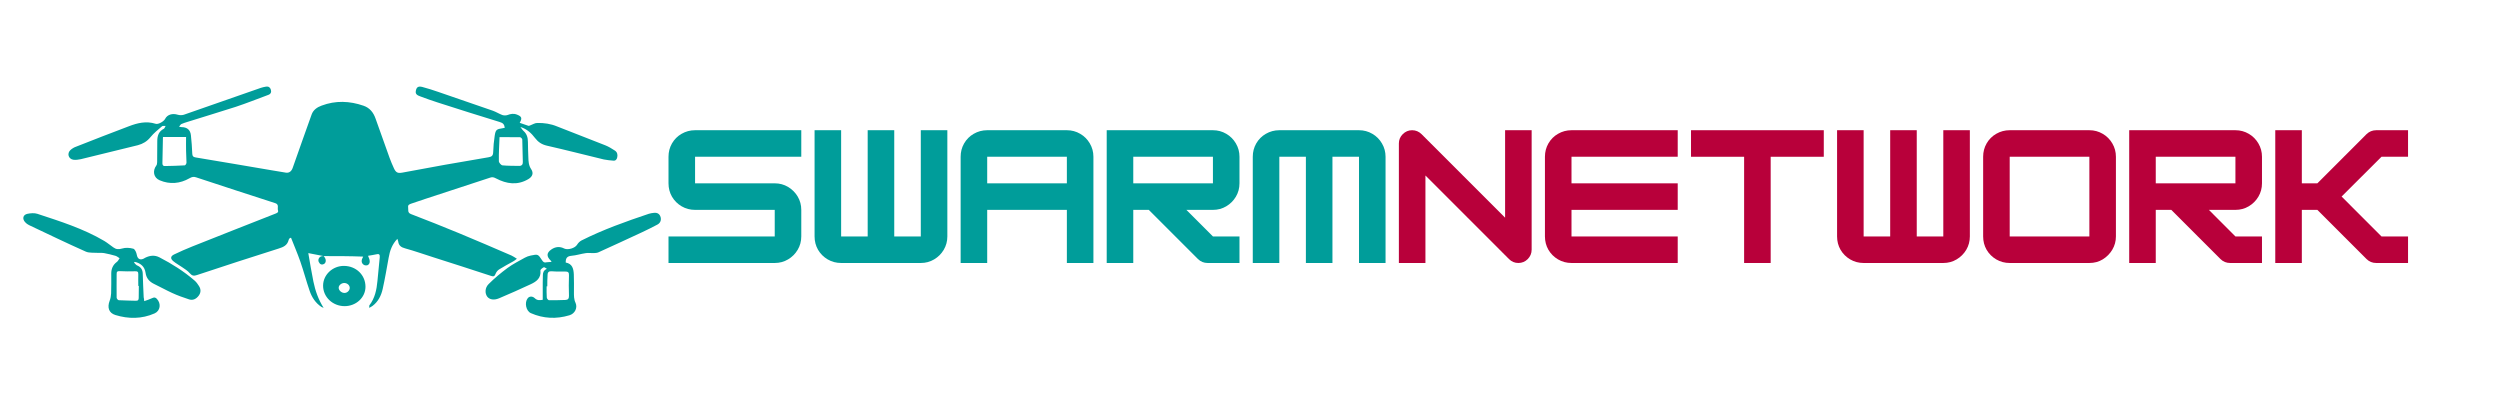 <svg xmlns="http://www.w3.org/2000/svg" xmlns:xlink="http://www.w3.org/1999/xlink" width="306" zoomAndPan="magnify" viewBox="0 0 304.5 38.25" height="51" preserveAspectRatio="xMidYMid meet" version="1.0"><defs><g/><clipPath id="1e57381988"><path d="M 2.684 4.211 L 80.652 4.211 L 80.652 32.898 L 2.684 32.898 Z M 2.684 4.211 " clip-rule="nonzero"/></clipPath></defs><g clip-path="url(#1e57381988)"><path fill="#009d9a" d="M 39.418 24.941 C 38.828 24.824 38.254 24.711 37.551 24.578 C 37.762 25.793 37.941 26.922 38.172 28.039 C 38.402 29.168 38.777 30.234 39.418 31.25 C 39.336 31.219 39.238 31.184 39.156 31.137 C 38.434 30.66 37.977 29.957 37.711 29.168 C 37.305 27.988 36.992 26.793 36.582 25.613 C 36.238 24.629 35.828 23.676 35.449 22.711 C 35.402 22.727 35.352 22.727 35.305 22.742 C 35.254 22.824 35.172 22.891 35.156 22.988 C 34.992 23.629 34.531 23.84 33.941 24.023 C 30.613 25.07 27.305 26.152 23.992 27.25 C 23.617 27.383 23.387 27.348 23.105 27.02 C 22.863 26.727 22.5 26.512 22.172 26.285 C 21.828 26.039 21.434 25.84 21.109 25.562 C 20.73 25.25 20.762 24.957 21.207 24.742 C 21.926 24.398 22.664 24.07 23.402 23.777 C 26.777 22.43 30.156 21.105 33.531 19.777 C 33.73 19.695 33.941 19.629 33.859 19.367 C 33.762 19.07 34.023 18.66 33.531 18.496 C 30.336 17.465 27.105 16.414 23.895 15.352 C 23.598 15.25 23.387 15.285 23.074 15.465 C 21.926 16.121 20.68 16.234 19.453 15.711 C 18.699 15.398 18.551 14.562 19.043 13.906 C 19.125 13.809 19.125 13.645 19.141 13.496 C 19.156 12.645 19.156 11.777 19.156 10.926 C 19.156 10.285 19.336 9.742 19.961 9.434 C 20.059 9.383 20.09 9.203 20.172 9.09 C 20.027 9.105 19.844 9.055 19.746 9.121 C 19.254 9.547 18.73 9.957 18.32 10.465 C 17.91 10.973 17.402 11.27 16.797 11.434 C 14.484 12.008 12.156 12.578 9.848 13.137 C 9.551 13.203 9.207 13.25 8.91 13.203 C 8.32 13.09 8.141 12.434 8.582 12.023 C 8.781 11.844 9.027 11.695 9.273 11.613 C 11.418 10.777 13.551 9.926 15.715 9.121 C 16.746 8.727 17.812 8.465 18.945 8.824 C 19.273 8.941 19.945 8.547 20.109 8.234 C 20.371 7.711 20.992 7.516 21.664 7.727 C 21.879 7.793 22.172 7.793 22.387 7.727 C 25.516 6.645 28.648 5.531 31.777 4.449 C 31.977 4.383 32.188 4.336 32.402 4.301 C 32.715 4.254 32.91 4.398 32.992 4.68 C 33.074 4.957 32.992 5.188 32.695 5.301 C 31.367 5.793 30.059 6.316 28.715 6.762 C 26.746 7.398 24.762 7.988 22.781 8.613 C 22.551 8.68 22.32 8.762 22.09 8.859 C 21.992 8.906 21.926 9.039 21.812 9.188 C 21.977 9.219 22.043 9.234 22.105 9.234 C 22.781 9.234 23.188 9.562 23.254 10.234 C 23.336 10.973 23.387 11.711 23.418 12.465 C 23.434 12.762 23.516 12.875 23.828 12.926 C 26.926 13.434 30.023 13.973 33.121 14.496 C 33.68 14.598 34.254 14.695 34.812 14.777 C 35.223 14.844 35.5 14.613 35.648 14.203 C 36.418 12.039 37.172 9.859 37.957 7.695 C 38.156 7.137 38.629 6.809 39.172 6.613 C 40.875 5.973 42.582 6.039 44.285 6.629 C 45.039 6.891 45.484 7.449 45.746 8.203 C 46.301 9.793 46.875 11.383 47.449 12.973 C 47.613 13.398 47.777 13.824 47.973 14.234 C 48.219 14.777 48.449 14.875 48.992 14.777 C 50.711 14.465 52.449 14.137 54.172 13.824 C 55.941 13.516 57.711 13.203 59.496 12.906 C 59.891 12.844 60.055 12.711 60.07 12.285 C 60.09 11.613 60.152 10.941 60.254 10.285 C 60.367 9.547 60.48 9.48 61.219 9.367 C 61.301 9.352 61.383 9.336 61.48 9.316 C 61.434 8.926 61.285 8.727 60.875 8.613 C 58.352 7.844 55.824 7.039 53.316 6.234 C 52.613 6.008 51.91 5.762 51.219 5.5 C 50.91 5.383 50.562 5.27 50.645 4.828 C 50.727 4.367 50.941 4.219 51.418 4.336 C 52.09 4.516 52.762 4.727 53.418 4.957 C 55.629 5.711 57.824 6.465 60.023 7.234 C 60.434 7.383 60.793 7.613 61.188 7.762 C 61.383 7.824 61.629 7.824 61.809 7.762 C 62.203 7.613 62.562 7.547 62.973 7.711 C 63.547 7.941 63.629 8.137 63.301 8.711 C 63.66 8.844 64.004 8.957 64.352 9.07 C 64.434 9.09 64.531 9.039 64.613 9.008 C 64.891 8.906 65.152 8.727 65.434 8.727 C 66.27 8.711 67.07 8.824 67.859 9.152 C 69.809 9.926 71.777 10.68 73.727 11.449 C 74.137 11.613 74.512 11.844 74.891 12.09 C 75.168 12.27 75.25 12.562 75.184 12.891 C 75.137 13.172 74.973 13.352 74.695 13.316 C 74.316 13.285 73.922 13.25 73.547 13.172 C 71.234 12.613 68.941 12.023 66.629 11.496 C 65.988 11.352 65.547 11.055 65.168 10.562 C 64.727 9.988 64.203 9.465 63.383 9.219 C 63.547 9.418 63.629 9.578 63.762 9.695 C 64.168 10.055 64.301 10.516 64.301 11.039 C 64.301 11.66 64.332 12.27 64.352 12.891 C 64.367 13.398 64.383 13.891 64.695 14.352 C 65.023 14.844 64.859 15.27 64.332 15.578 C 63.008 16.352 61.695 16.152 60.414 15.48 C 60.172 15.352 59.973 15.285 59.711 15.383 C 57.07 16.25 54.449 17.105 51.809 17.973 C 51.234 18.152 50.68 18.367 50.105 18.547 C 49.875 18.629 49.664 18.695 49.711 19.004 C 49.762 19.301 49.598 19.645 50.055 19.824 C 52.023 20.578 53.973 21.352 55.906 22.152 C 58.055 23.039 60.172 23.957 62.301 24.875 C 62.496 24.957 62.68 25.102 62.957 25.266 C 62.762 25.414 62.629 25.531 62.496 25.594 C 61.941 25.906 61.367 26.203 60.824 26.547 C 60.629 26.66 60.449 26.875 60.367 27.086 C 60.254 27.383 60.137 27.465 59.844 27.367 C 57.5 26.594 55.137 25.84 52.777 25.086 C 51.629 24.727 50.5 24.316 49.352 24.004 C 48.859 23.875 48.562 23.66 48.5 23.152 C 48.48 23.055 48.434 22.973 48.402 22.84 C 47.746 23.512 47.484 24.301 47.336 25.152 C 47.105 26.414 46.891 27.695 46.613 28.938 C 46.434 29.742 46.074 30.48 45.383 31.004 C 45.285 31.086 45.156 31.137 44.973 31.25 C 44.992 31.086 44.957 30.988 44.992 30.938 C 45.664 30.07 45.875 29.039 45.973 27.973 C 46.055 27.004 46.156 26.039 46.254 25.07 C 46.285 24.742 46.156 24.629 45.828 24.727 C 45.5 24.809 45.156 24.84 44.828 24.906 C 45.105 25.48 45.105 25.859 44.793 26.039 C 44.664 26.102 44.402 26.086 44.285 25.988 C 43.973 25.758 43.992 25.414 44.238 25.004 C 42.582 24.941 40.992 24.941 39.418 24.941 Z M 22.664 10.434 C 21.648 10.434 20.781 10.434 19.863 10.434 C 19.879 10.398 19.844 10.449 19.844 10.516 C 19.828 11.562 19.812 12.598 19.781 13.645 C 19.781 13.906 19.91 13.988 20.109 13.973 C 20.91 13.957 21.699 13.941 22.5 13.891 C 22.582 13.891 22.715 13.68 22.715 13.562 C 22.715 13.07 22.664 12.598 22.664 12.105 C 22.648 11.562 22.664 11.008 22.664 10.434 Z M 60.844 10.449 C 60.809 11.367 60.742 12.367 60.762 13.383 C 60.762 13.562 61.039 13.875 61.203 13.891 C 61.875 13.957 62.562 13.941 63.25 13.957 C 63.547 13.957 63.695 13.777 63.68 13.48 C 63.66 12.562 63.645 11.66 63.613 10.742 C 63.613 10.645 63.434 10.465 63.352 10.465 C 62.516 10.449 61.695 10.449 60.844 10.449 Z M 17.566 30.43 C 17.926 30.301 18.254 30.203 18.551 30.055 C 18.781 29.938 18.945 29.973 19.109 30.152 C 19.648 30.727 19.535 31.609 18.828 31.922 C 17.273 32.609 15.648 32.609 14.059 32.121 C 13.254 31.875 13.043 31.203 13.355 30.383 C 13.469 30.102 13.52 29.773 13.535 29.48 C 13.566 28.676 13.551 27.875 13.551 27.07 C 13.551 26.496 13.746 26.02 14.223 25.66 C 14.371 25.562 14.453 25.367 14.566 25.203 C 14.402 25.102 14.238 24.957 14.059 24.906 C 13.602 24.777 13.141 24.66 12.684 24.578 C 12.418 24.531 12.141 24.562 11.879 24.547 C 11.402 24.512 10.863 24.578 10.453 24.398 C 8.125 23.367 5.828 22.25 3.535 21.168 C 3.355 21.086 3.191 20.957 3.059 20.809 C 2.684 20.398 2.797 19.906 3.34 19.793 C 3.73 19.711 4.191 19.676 4.551 19.793 C 7.34 20.711 10.156 21.594 12.715 23.105 C 13.09 23.332 13.438 23.629 13.797 23.875 C 14.125 24.121 14.438 24.152 14.863 24.023 C 15.273 23.891 15.797 23.922 16.223 24.039 C 16.438 24.086 16.617 24.512 16.664 24.793 C 16.746 25.25 17.027 25.465 17.469 25.266 C 17.551 25.234 17.617 25.184 17.699 25.137 C 18.273 24.859 18.844 24.793 19.434 25.102 C 20.961 25.891 22.387 26.793 23.68 27.906 C 23.91 28.102 24.09 28.348 24.238 28.594 C 24.484 28.973 24.484 29.383 24.207 29.758 C 23.91 30.152 23.516 30.367 23.043 30.219 C 22.336 29.988 21.633 29.742 20.961 29.43 C 20.207 29.086 19.484 28.676 18.73 28.316 C 18.172 28.039 17.812 27.613 17.73 26.973 C 17.617 26.219 17.141 25.809 16.418 25.645 C 16.387 25.676 16.355 25.711 16.32 25.727 C 16.438 25.84 16.551 26.004 16.68 26.07 C 17.156 26.266 17.387 26.594 17.387 27.121 C 17.402 28.07 17.469 29.004 17.5 29.957 C 17.535 30.102 17.551 30.219 17.566 30.43 Z M 16.91 28.578 C 16.895 28.578 16.879 28.578 16.844 28.578 C 16.844 28.102 16.828 27.645 16.844 27.168 C 16.863 26.824 16.715 26.777 16.402 26.793 C 15.812 26.809 15.207 26.809 14.617 26.777 C 14.32 26.758 14.191 26.824 14.207 27.137 C 14.207 28.086 14.191 29.055 14.207 30.004 C 14.207 30.121 14.371 30.316 14.469 30.316 C 15.172 30.367 15.863 30.348 16.566 30.383 C 16.844 30.383 16.895 30.25 16.895 30.004 C 16.91 29.512 16.91 29.039 16.91 28.578 Z M 67.188 25.645 C 67.137 25.562 67.105 25.531 67.07 25.48 C 66.547 24.973 66.562 24.547 67.152 24.137 C 67.645 23.793 68.188 23.742 68.727 24.023 C 69.168 24.234 70.039 23.973 70.285 23.562 C 70.414 23.348 70.613 23.152 70.824 23.039 C 73.465 21.711 76.234 20.727 79.02 19.793 C 79.219 19.727 79.445 19.695 79.645 19.676 C 80.055 19.629 80.348 19.793 80.465 20.203 C 80.562 20.594 80.414 20.922 80.07 21.105 C 79.465 21.43 78.855 21.727 78.234 22.023 C 76.449 22.859 74.66 23.676 72.859 24.496 C 72.695 24.562 72.496 24.562 72.316 24.578 C 72.004 24.594 71.676 24.531 71.367 24.578 C 70.777 24.66 70.188 24.859 69.594 24.906 C 69.039 24.957 68.891 25.234 68.906 25.727 C 69.711 25.875 69.859 26.48 69.891 27.168 C 69.922 27.891 69.906 28.594 69.906 29.316 C 69.906 29.758 69.891 30.203 70.105 30.645 C 70.367 31.25 70.023 31.957 69.352 32.152 C 67.758 32.629 66.188 32.562 64.66 31.891 C 64.07 31.629 63.859 30.609 64.27 30.086 C 64.465 29.824 64.844 29.793 65.137 30.07 C 65.414 30.348 65.711 30.332 66.105 30.266 C 66.105 29.562 66.105 28.875 66.105 28.184 C 66.105 27.891 66.105 27.578 66.121 27.285 C 66.121 26.957 66.203 26.676 66.613 26.496 C 66.48 26.43 66.316 26.266 66.234 26.301 C 66.07 26.383 65.809 26.578 65.824 26.695 C 65.922 27.613 65.352 28.039 64.645 28.367 C 63.367 28.957 62.07 29.547 60.777 30.086 C 60.137 30.348 59.629 30.234 59.352 29.891 C 59.055 29.496 59.039 28.824 59.516 28.348 C 60.219 27.645 61.008 26.988 61.824 26.383 C 62.48 25.906 63.219 25.531 63.926 25.137 C 64.137 25.02 64.398 24.922 64.645 24.875 C 65.531 24.695 65.531 24.695 66.023 25.449 C 66.168 25.676 66.301 25.777 66.578 25.695 C 66.758 25.676 66.957 25.676 67.188 25.645 Z M 66.66 28.629 C 66.629 28.629 66.613 28.629 66.578 28.629 C 66.578 29.086 66.562 29.547 66.598 29.988 C 66.598 30.102 66.758 30.301 66.859 30.316 C 67.531 30.332 68.203 30.301 68.875 30.285 C 69.188 30.266 69.301 30.121 69.301 29.793 C 69.27 28.957 69.27 28.102 69.301 27.266 C 69.316 26.906 69.168 26.824 68.859 26.824 C 68.316 26.824 67.777 26.84 67.234 26.793 C 66.859 26.758 66.695 26.891 66.695 27.25 C 66.66 27.711 66.66 28.168 66.66 28.629 Z M 44.516 28.676 C 44.516 29.988 43.367 31.039 41.977 31.039 C 40.516 31.039 39.352 29.922 39.352 28.547 C 39.352 27.219 40.516 26.121 41.91 26.137 C 43.383 26.152 44.516 27.25 44.516 28.676 Z M 42.598 28.84 C 42.613 28.512 42.32 28.234 41.957 28.219 C 41.613 28.203 41.27 28.48 41.254 28.758 C 41.219 29.086 41.582 29.43 41.941 29.43 C 42.27 29.449 42.582 29.152 42.598 28.84 Z M 39.418 24.941 C 39.32 24.941 39.223 24.941 39.121 24.973 C 38.844 25.07 38.695 25.398 38.828 25.66 C 38.957 25.922 39.156 26.055 39.449 25.906 C 39.695 25.793 39.746 25.43 39.582 25.168 C 39.547 25.086 39.484 25.004 39.418 24.941 Z M 39.418 24.941 " fill-opacity="1" fill-rule="nonzero"/></g><g fill="#009d9a" fill-opacity="1"><g transform="translate(80.612, 25.782)"><g><path d="M 16.984 -16.172 L 16.984 -12.938 L 4.047 -12.938 L 4.047 -9.703 L 13.75 -9.703 C 14.344 -9.703 14.883 -9.555 15.375 -9.266 C 15.863 -8.973 16.254 -8.582 16.547 -8.094 C 16.836 -7.602 16.984 -7.062 16.984 -6.469 L 16.984 -3.234 C 16.984 -2.641 16.836 -2.098 16.547 -1.609 C 16.254 -1.117 15.863 -0.727 15.375 -0.438 C 14.883 -0.145 14.344 0 13.75 0 L 0.812 0 L 0.812 -3.234 L 13.75 -3.234 L 13.75 -6.469 L 4.047 -6.469 C 3.453 -6.469 2.906 -6.613 2.406 -6.906 C 1.914 -7.195 1.523 -7.586 1.234 -8.078 C 0.953 -8.566 0.812 -9.109 0.812 -9.703 L 0.812 -12.938 C 0.812 -13.531 0.953 -14.07 1.234 -14.562 C 1.523 -15.062 1.914 -15.453 2.406 -15.734 C 2.906 -16.023 3.453 -16.172 4.047 -16.172 Z M 16.984 -16.172 "/></g></g></g><g fill="#009d9a" fill-opacity="1"><g transform="translate(98.403, 25.782)"><g><path d="M 13.75 -3.234 L 13.75 -16.172 L 16.984 -16.172 L 16.984 -3.234 C 16.984 -2.641 16.836 -2.098 16.547 -1.609 C 16.254 -1.117 15.863 -0.727 15.375 -0.438 C 14.883 -0.145 14.344 0 13.75 0 L 4.047 0 C 3.453 0 2.906 -0.145 2.406 -0.438 C 1.914 -0.727 1.523 -1.117 1.234 -1.609 C 0.953 -2.098 0.812 -2.641 0.812 -3.234 L 0.812 -16.172 L 4.047 -16.172 L 4.047 -3.234 L 7.281 -3.234 L 7.281 -16.172 L 10.516 -16.172 L 10.516 -3.234 Z M 13.75 -3.234 "/></g></g></g><g fill="#009d9a" fill-opacity="1"><g transform="translate(116.194, 25.782)"><g><path d="M 4.047 -16.172 L 13.75 -16.172 C 14.344 -16.172 14.883 -16.023 15.375 -15.734 C 15.863 -15.453 16.254 -15.062 16.547 -14.562 C 16.836 -14.07 16.984 -13.531 16.984 -12.938 L 16.984 0 L 13.75 0 L 13.75 -6.469 L 4.047 -6.469 L 4.047 0 L 0.812 0 L 0.812 -12.938 C 0.812 -13.531 0.953 -14.07 1.234 -14.562 C 1.523 -15.062 1.914 -15.453 2.406 -15.734 C 2.906 -16.023 3.453 -16.172 4.047 -16.172 Z M 4.047 -12.938 L 4.047 -9.703 L 13.75 -9.703 L 13.75 -12.938 Z M 4.047 -12.938 "/></g></g></g><g fill="#009d9a" fill-opacity="1"><g transform="translate(133.985, 25.782)"><g><path d="M 16.984 -12.938 L 16.984 -9.703 C 16.984 -9.109 16.836 -8.566 16.547 -8.078 C 16.254 -7.586 15.863 -7.195 15.375 -6.906 C 14.883 -6.613 14.344 -6.469 13.75 -6.469 L 10.516 -6.469 L 13.75 -3.234 L 16.984 -3.234 L 16.984 0 L 13.109 0 C 12.648 0 12.254 -0.16 11.922 -0.484 L 5.938 -6.469 L 4.047 -6.469 L 4.047 0 L 0.812 0 L 0.812 -16.172 L 13.75 -16.172 C 14.344 -16.172 14.883 -16.023 15.375 -15.734 C 15.863 -15.453 16.254 -15.062 16.547 -14.562 C 16.836 -14.07 16.984 -13.531 16.984 -12.938 Z M 13.75 -12.938 L 4.047 -12.938 L 4.047 -9.703 L 13.75 -9.703 Z M 13.75 -12.938 "/></g></g></g><g fill="#009d9a" fill-opacity="1"><g transform="translate(151.776, 25.782)"><g><path d="M 4.047 -16.172 L 13.75 -16.172 C 14.344 -16.172 14.883 -16.023 15.375 -15.734 C 15.863 -15.453 16.254 -15.062 16.547 -14.562 C 16.836 -14.07 16.984 -13.531 16.984 -12.938 L 16.984 0 L 13.75 0 L 13.75 -12.938 L 10.516 -12.938 L 10.516 0 L 7.281 0 L 7.281 -12.938 L 4.047 -12.938 L 4.047 0 L 0.812 0 L 0.812 -12.938 C 0.812 -13.531 0.953 -14.07 1.234 -14.562 C 1.523 -15.062 1.914 -15.453 2.406 -15.734 C 2.906 -16.023 3.453 -16.172 4.047 -16.172 Z M 4.047 -16.172 "/></g></g></g><g fill="#b8003a" fill-opacity="1"><g transform="translate(169.571, 25.782)"><g><path d="M 4.047 0 L 0.812 0 L 0.812 -14.562 C 0.812 -15 0.969 -15.375 1.281 -15.688 C 1.602 -16.008 1.984 -16.172 2.422 -16.172 C 2.867 -16.172 3.254 -16.008 3.578 -15.688 L 13.75 -5.516 L 13.75 -16.172 L 16.984 -16.172 L 16.984 -1.625 C 16.984 -1.176 16.82 -0.789 16.5 -0.469 C 16.188 -0.156 15.805 0 15.359 0 C 14.922 0 14.539 -0.16 14.219 -0.484 L 4.047 -10.656 Z M 4.047 0 "/></g></g></g><g fill="#b8003a" fill-opacity="1"><g transform="translate(187.362, 25.782)"><g><path d="M 16.984 -16.172 L 16.984 -12.938 L 4.047 -12.938 L 4.047 -9.703 L 16.984 -9.703 L 16.984 -6.469 L 4.047 -6.469 L 4.047 -3.234 L 16.984 -3.234 L 16.984 0 L 4.047 0 C 3.453 0 2.906 -0.145 2.406 -0.438 C 1.914 -0.727 1.523 -1.117 1.234 -1.609 C 0.953 -2.098 0.812 -2.641 0.812 -3.234 L 0.812 -12.938 C 0.812 -13.531 0.953 -14.07 1.234 -14.562 C 1.523 -15.062 1.914 -15.453 2.406 -15.734 C 2.906 -16.023 3.453 -16.172 4.047 -16.172 Z M 16.984 -16.172 "/></g></g></g><g fill="#b8003a" fill-opacity="1"><g transform="translate(205.153, 25.782)"><g><path d="M 16.984 -16.172 L 16.984 -12.938 L 10.516 -12.938 L 10.516 0 L 7.281 0 L 7.281 -12.938 L 0.812 -12.938 L 0.812 -16.172 Z M 16.984 -16.172 "/></g></g></g><g fill="#b8003a" fill-opacity="1"><g transform="translate(222.944, 25.782)"><g><path d="M 13.75 -3.234 L 13.75 -16.172 L 16.984 -16.172 L 16.984 -3.234 C 16.984 -2.641 16.836 -2.098 16.547 -1.609 C 16.254 -1.117 15.863 -0.727 15.375 -0.438 C 14.883 -0.145 14.344 0 13.75 0 L 4.047 0 C 3.453 0 2.906 -0.145 2.406 -0.438 C 1.914 -0.727 1.523 -1.117 1.234 -1.609 C 0.953 -2.098 0.812 -2.641 0.812 -3.234 L 0.812 -16.172 L 4.047 -16.172 L 4.047 -3.234 L 7.281 -3.234 L 7.281 -16.172 L 10.516 -16.172 L 10.516 -3.234 Z M 13.75 -3.234 "/></g></g></g><g fill="#b8003a" fill-opacity="1"><g transform="translate(240.735, 25.782)"><g><path d="M 13.75 0 L 4.047 0 C 3.453 0 2.906 -0.145 2.406 -0.438 C 1.914 -0.727 1.523 -1.117 1.234 -1.609 C 0.953 -2.098 0.812 -2.641 0.812 -3.234 L 0.812 -12.938 C 0.812 -13.531 0.953 -14.07 1.234 -14.562 C 1.523 -15.062 1.914 -15.453 2.406 -15.734 C 2.906 -16.023 3.453 -16.172 4.047 -16.172 L 13.75 -16.172 C 14.344 -16.172 14.883 -16.023 15.375 -15.734 C 15.863 -15.453 16.254 -15.062 16.547 -14.562 C 16.836 -14.07 16.984 -13.531 16.984 -12.938 L 16.984 -3.234 C 16.984 -2.648 16.836 -2.113 16.547 -1.625 C 16.254 -1.133 15.863 -0.738 15.375 -0.438 C 14.895 -0.145 14.352 0 13.75 0 Z M 4.047 -12.938 L 4.047 -3.234 L 13.75 -3.234 L 13.75 -12.938 Z M 4.047 -12.938 "/></g></g></g><g fill="#b8003a" fill-opacity="1"><g transform="translate(258.525, 25.782)"><g><path d="M 16.984 -12.938 L 16.984 -9.703 C 16.984 -9.109 16.836 -8.566 16.547 -8.078 C 16.254 -7.586 15.863 -7.195 15.375 -6.906 C 14.883 -6.613 14.344 -6.469 13.75 -6.469 L 10.516 -6.469 L 13.75 -3.234 L 16.984 -3.234 L 16.984 0 L 13.109 0 C 12.648 0 12.254 -0.16 11.922 -0.484 L 5.938 -6.469 L 4.047 -6.469 L 4.047 0 L 0.812 0 L 0.812 -16.172 L 13.75 -16.172 C 14.344 -16.172 14.883 -16.023 15.375 -15.734 C 15.863 -15.453 16.254 -15.062 16.547 -14.562 C 16.836 -14.07 16.984 -13.531 16.984 -12.938 Z M 13.75 -12.938 L 4.047 -12.938 L 4.047 -9.703 L 13.75 -9.703 Z M 13.75 -12.938 "/></g></g></g><g fill="#b8003a" fill-opacity="1"><g transform="translate(276.316, 25.782)"><g><path d="M 16.984 -16.172 L 16.984 -12.938 L 13.75 -12.938 L 8.891 -8.094 L 13.75 -3.234 L 16.984 -3.234 L 16.984 0 L 13.109 0 C 12.648 0 12.254 -0.16 11.922 -0.484 L 5.938 -6.469 L 4.047 -6.469 L 4.047 0 L 0.812 0 L 0.812 -16.172 L 4.047 -16.172 L 4.047 -9.703 L 5.938 -9.703 L 11.922 -15.688 C 12.254 -16.008 12.648 -16.172 13.109 -16.172 Z M 16.984 -16.172 "/></g></g></g></svg>